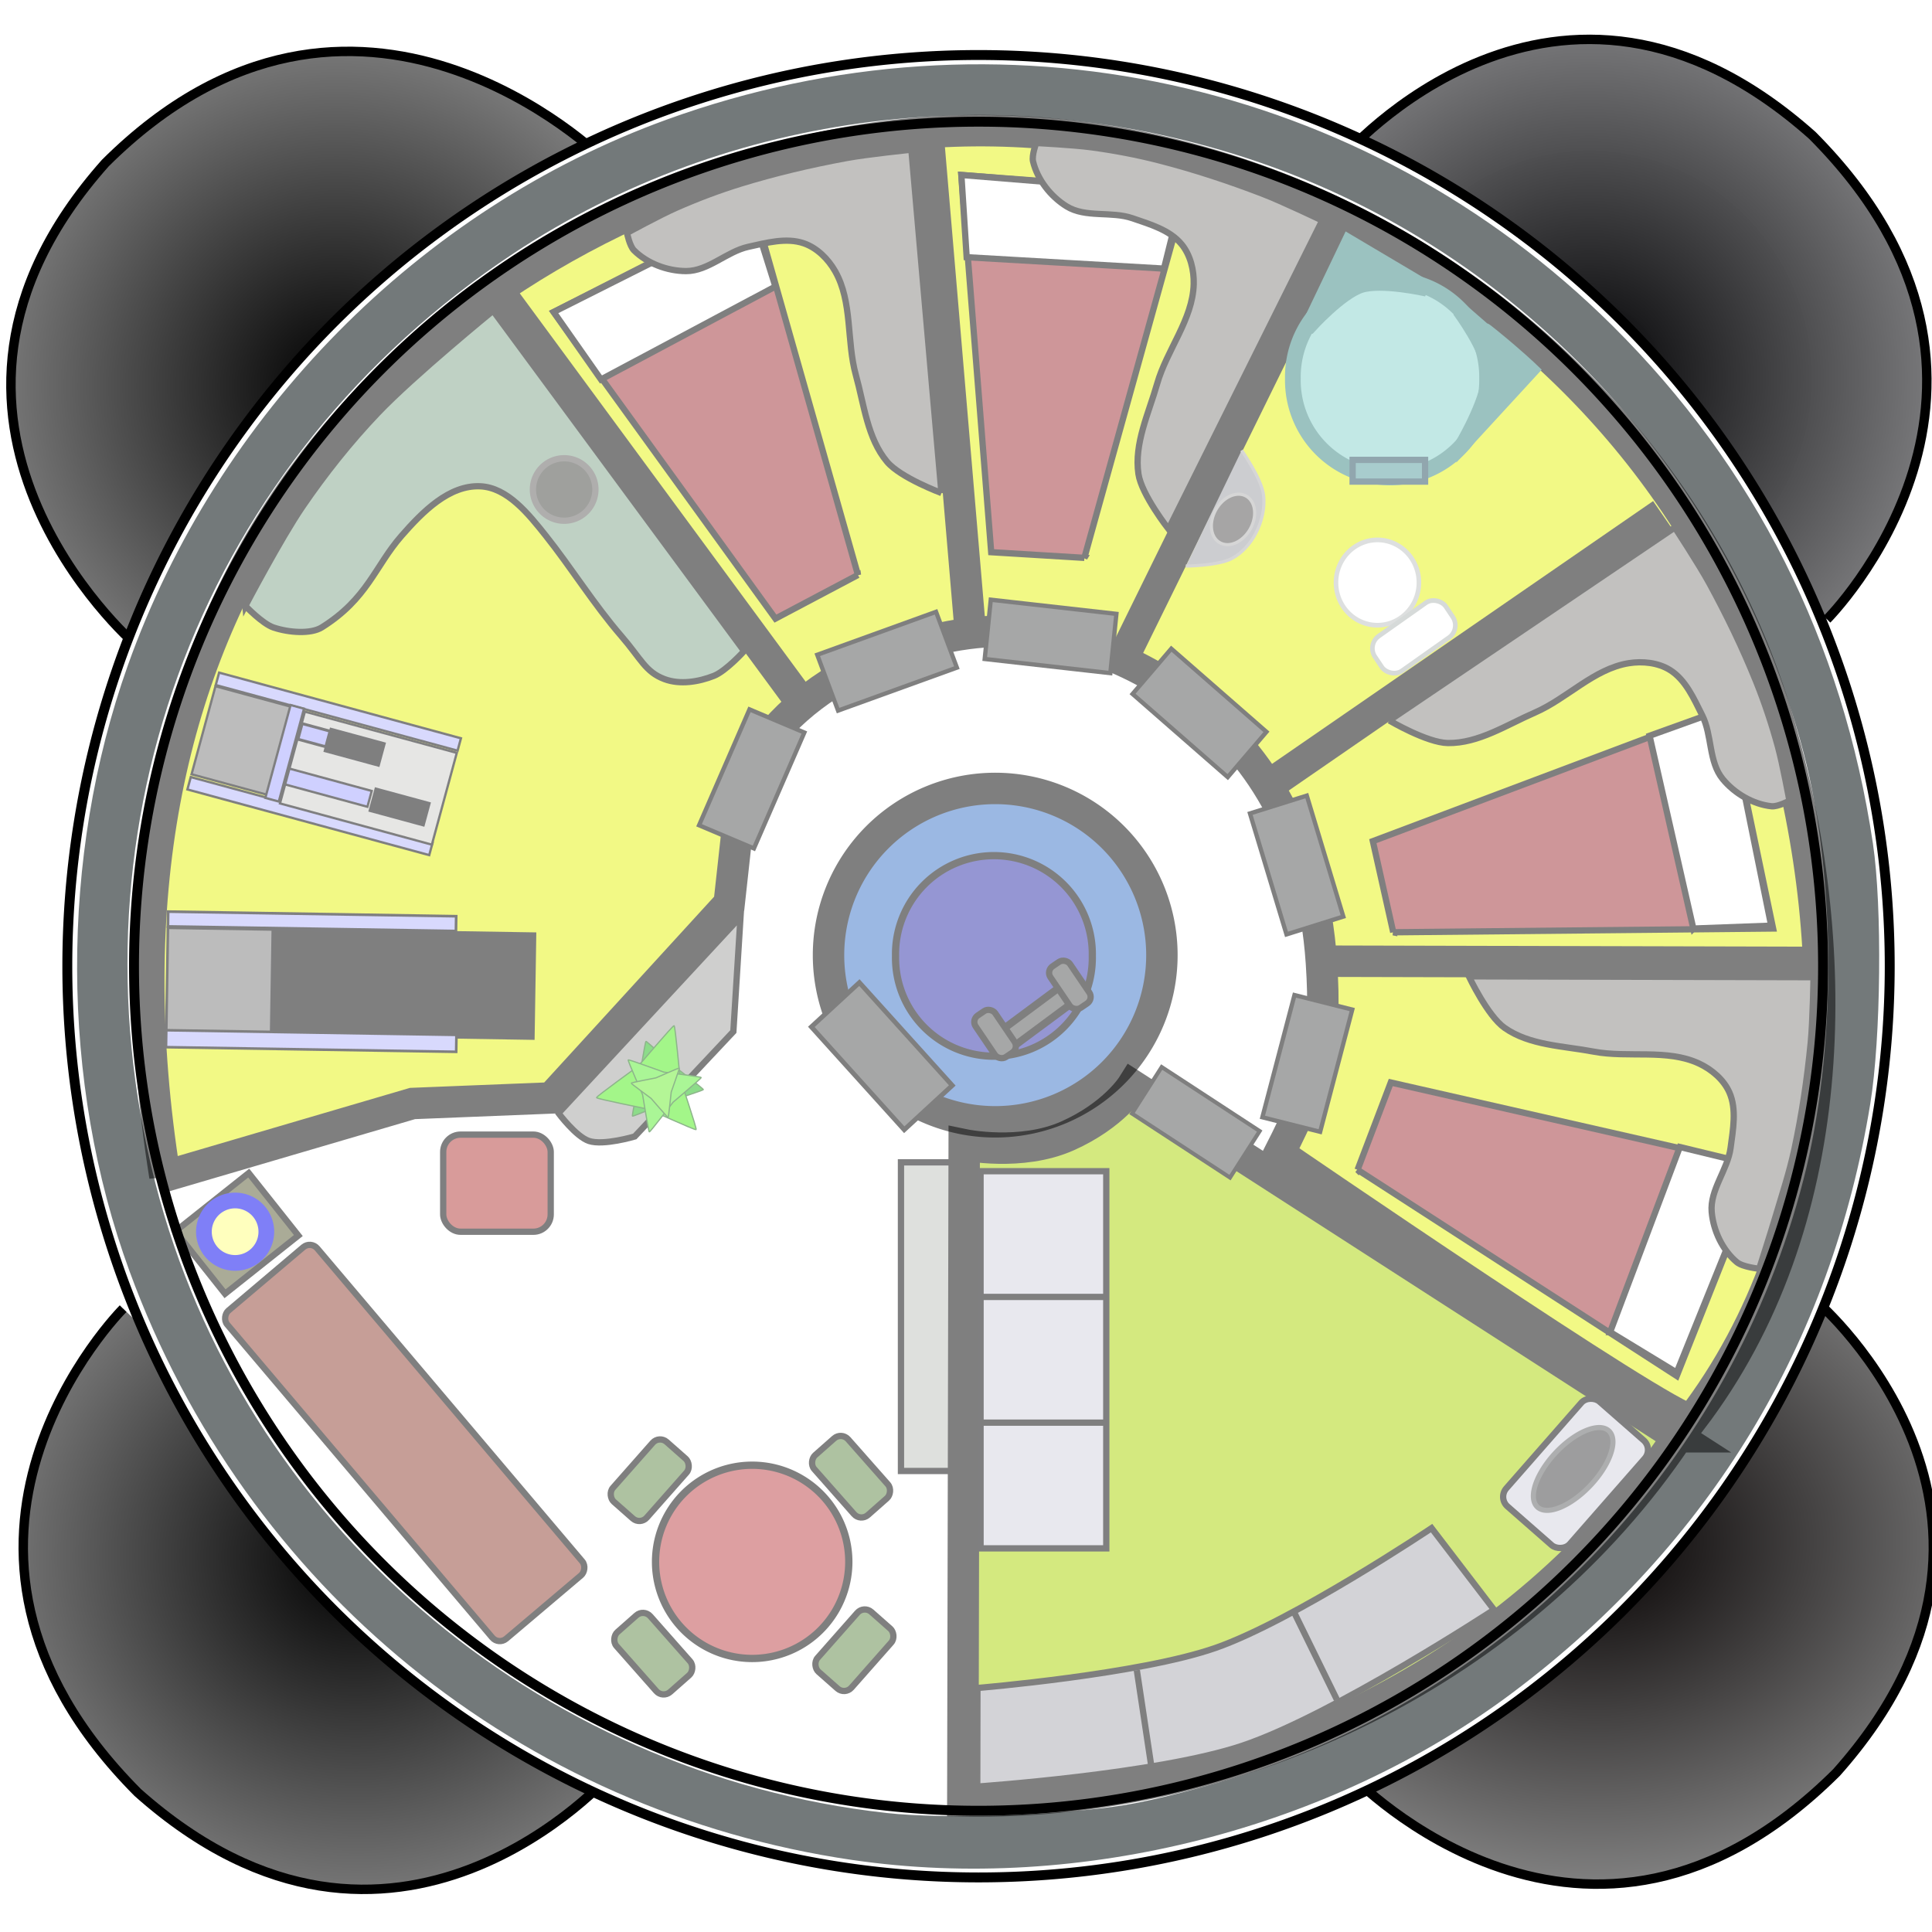 <?xml version="1.0" encoding="UTF-8" standalone="no"?>
<svg
   xmlns:dc="http://purl.org/dc/elements/1.1/"
   xmlns:cc="http://creativecommons.org/ns#"
   xmlns:rdf="http://www.w3.org/1999/02/22-rdf-syntax-ns#"
   xmlns:svg="http://www.w3.org/2000/svg"
   xmlns="http://www.w3.org/2000/svg"
   xmlns:xlink="http://www.w3.org/1999/xlink"
   xmlns:sodipodi="http://sodipodi.sourceforge.net/DTD/sodipodi-0.dtd"
   xmlns:inkscape="http://www.inkscape.org/namespaces/inkscape"
   style="enable-background:new"
   inkscape:export-ydpi="99.859245"
   inkscape:export-xdpi="99.859245"
   inkscape:export-filename="/home/scud/Documents/msp/concept_art/lander_hab_color.png"
   version="1.0"
   inkscape:output_extension="org.inkscape.output.svg.inkscape"
   sodipodi:docname="lander_hab.svg"
   inkscape:version="1.0beta1 (fe3e306, 2019-09-17)"
   sodipodi:version="0.32"
   id="svg2396"
   height="61.47"
   width="61.47">
  <defs
     id="defs2398">
    <linearGradient
       id="linearGradient3282">
      <stop
         id="stop3284"
         offset="0"
         style="stop-color:#000000;stop-opacity:1;" />
      <stop
         id="stop3286"
         offset="1"
         style="stop-color:#7b7b7b;stop-opacity:1;" />
    </linearGradient>
    <linearGradient
       id="linearGradient3273">
      <stop
         id="stop3275"
         offset="0"
         style="stop-color:#000002;stop-opacity:1;" />
      <stop
         id="stop3277"
         offset="1"
         style="stop-color:#777779;stop-opacity:0.991;" />
    </linearGradient>
    <linearGradient
       id="linearGradient3264">
      <stop
         id="stop3266"
         offset="0"
         style="stop-color:#040000;stop-opacity:1;" />
      <stop
         id="stop3268"
         offset="1"
         style="stop-color:#848484;stop-opacity:1;" />
    </linearGradient>
    <linearGradient
       id="linearGradient3255">
      <stop
         id="stop3257"
         offset="0"
         style="stop-color:#000000;stop-opacity:1;" />
      <stop
         id="stop3259"
         offset="1"
         style="stop-color:#828282;stop-opacity:1;" />
    </linearGradient>
    <radialGradient
       gradientUnits="userSpaceOnUse"
       gradientTransform="matrix(-0.109,1.226,1.294,0.115,209.637,-242.297)"
       r="9.497"
       fy="93.108"
       fx="295.46"
       cy="93.108"
       cx="295.46"
       id="radialGradient3261"
       xlink:href="#linearGradient3255"
       inkscape:collect="always" />
    <radialGradient
       gradientUnits="userSpaceOnUse"
       gradientTransform="matrix(1.488,0.027,0.021,-1.199,-167.118,233.047)"
       r="9.388"
       fy="93.486"
       fx="337.688"
       cy="93.486"
       cx="337.688"
       id="radialGradient3270"
       xlink:href="#linearGradient3264"
       inkscape:collect="always" />
    <radialGradient
       gradientUnits="userSpaceOnUse"
       gradientTransform="matrix(0.016,-1.172,-1.146,-0.016,485.43,489.946)"
       r="9.442"
       fy="134.029"
       fx="336.775"
       cy="134.029"
       cx="336.775"
       id="radialGradient3279"
       xlink:href="#linearGradient3273"
       inkscape:collect="always" />
    <radialGradient
       r="9.572"
       fy="134.234"
       fx="293.591"
       cy="134.234"
       cx="293.591"
       gradientTransform="matrix(-1.143,0.017,0.017,1.153,630.652,-66.403)"
       gradientUnits="userSpaceOnUse"
       id="radialGradient3319"
       xlink:href="#linearGradient3282"
       inkscape:collect="always" />
    <filter
       color-interpolation-filters="sRGB"
       id="filter3702"
       inkscape:collect="always">
      <feBlend
         id="feBlend3704"
         in2="BackgroundImage"
         mode="multiply"
         inkscape:collect="always" />
    </filter>
  </defs>
  <sodipodi:namedview
     inkscape:document-rotation="0"
     fit-margin-bottom="0"
     fit-margin-right="0"
     fit-margin-left="0"
     fit-margin-top="0"
     inkscape:window-maximized="1"
     inkscape:snap-object-midpoints="true"
     inkscape:snap-grids="true"
     inkscape:guide-bbox="true"
     showguides="true"
     inkscape:snap-to-guides="false"
     inkscape:window-y="-8"
     inkscape:window-x="-8"
     inkscape:window-height="1057"
     inkscape:window-width="1920"
     inkscape:snap-global="false"
     showgrid="true"
     inkscape:current-layer="layer1"
     inkscape:document-units="px"
     inkscape:cy="40.379059"
     inkscape:cx="30.727527"
     inkscape:zoom="14.790108"
     inkscape:pageshadow="2"
     inkscape:pageopacity="0.0"
     objecttolerance="10"
     guidetolerance="10"
     gridtolerance="10000"
     borderopacity="1.0"
     bordercolor="#666666"
     pagecolor="#ffffff"
     id="base">
    <inkscape:grid
       spacingy="1"
       spacingx="1"
       originy="-0.011"
       originx="-0.005"
       snapvisiblegridlinesonly="true"
       empspacing="5"
       enabled="true"
       visible="true"
       id="grid2427"
       type="xygrid" />
    <sodipodi:guide
       id="guide2842"
       position="31.553,37.726"
       orientation="1,0" />
    <sodipodi:guide
       id="guide2844"
       position="-8.06,30.002"
       orientation="0,1" />
  </sodipodi:namedview>
  <g
     transform="translate(-286.656,-81.068)"
     style="display:inline"
     id="layer1"
     inkscape:groupmode="layer"
     inkscape:label="foot pads">
    <path
       inkscape:connector-curvature="0"
       sodipodi:nodetypes="ccc"
       id="path2415"
       d="m 290.573,122.705 c 0,0 -7.45,7.44 0.466,15.395 8.152,7.257 15.052,-0.579 15.052,-0.579"
       style="display:inline;fill:url(#radialGradient3261);fill-opacity:1;fill-rule:evenodd;stroke:#000000;stroke-width:0.3px;stroke-linecap:butt;stroke-linejoin:miter;stroke-opacity:1" />
    <path
       inkscape:connector-curvature="0"
       sodipodi:nodetypes="ccc"
       id="path2417"
       d="m 329.693,137.595 c 0,0 7.44,7.783 15.395,-0.132 7.257,-8.152 -0.579,-14.941 -0.579,-14.941"
       style="display:inline;fill:url(#radialGradient3270);fill-opacity:1;fill-rule:evenodd;stroke:#000000;stroke-width:0.3px;stroke-linecap:butt;stroke-linejoin:miter;stroke-opacity:1" />
    <path
       inkscape:connector-curvature="0"
       sodipodi:nodetypes="ccc"
       id="path2419"
       d="m 344.785,100.771 c 0,0 7.45,-7.44 -0.466,-15.395 -8.152,-7.257 -14.941,0.69 -14.941,0.69"
       style="display:inline;fill:url(#radialGradient3279);fill-opacity:1;fill-rule:evenodd;stroke:#000000;stroke-width:0.3px;stroke-linecap:butt;stroke-linejoin:miter;stroke-opacity:1" />
    <path
       inkscape:connector-curvature="0"
       sodipodi:nodetypes="ccc"
       id="path2421"
       d="m 305.848,86.123 c 0,0 -7.885,-7.783 -15.84,0.132 -7.257,8.152 0.913,15.275 0.913,15.275"
       style="display:inline;fill:url(#radialGradient3319);fill-opacity:1;fill-rule:evenodd;stroke:#000000;stroke-width:0.3px;stroke-linecap:butt;stroke-linejoin:miter;stroke-opacity:1" />
  </g>
  <g
     inkscape:label="frame"
     transform="translate(-286.656,-81.068)"
     style="display:inline"
     id="layer2"
     inkscape:groupmode="layer">
    <path
       transform="translate(286.854,79.872)"
       d="m 59.927,31.938 a 28.991,28.991 0 1 1 -57.983,0 28.991,28.991 0 1 1 57.983,0 z"
       sodipodi:ry="28.991379"
       sodipodi:rx="28.991379"
       sodipodi:cy="31.938292"
       sodipodi:cx="30.935921"
       id="path3634"
       style="fill:#ffffff;fill-opacity:1;fill-rule:evenodd;stroke:#000000;stroke-width:0.315;stroke-linecap:round;stroke-linejoin:miter;stroke-miterlimit:4;stroke-opacity:1;stroke-dasharray:none;stroke-dashoffset:0"
       sodipodi:type="arc" />
    <path
       transform="translate(286.854,79.872)"
       d="m 57.806,31.938 a 26.87,26.87 0 1 1 -53.74,0 26.87,26.87 0 1 1 53.74,0 z"
       sodipodi:ry="26.870056"
       sodipodi:rx="26.870056"
       sodipodi:cy="31.938292"
       sodipodi:cx="30.935921"
       id="path3632"
       style="fill:#ffffff;fill-opacity:1;fill-rule:evenodd;stroke:#000000;stroke-width:0.315;stroke-linecap:round;stroke-linejoin:miter;stroke-miterlimit:4;stroke-opacity:1;stroke-dasharray:none;stroke-dashoffset:0"
       sodipodi:type="arc" />
    <path
       inkscape:connector-curvature="0"
       id="path3637"
       d="m 313.79,140.249 c -10.579,-1.545 -19.321,-8.661 -23.012,-18.732 -2.205,-6.016 -2.226,-13.174 -0.058,-19.269 2.848,-8.003 9.294,-14.532 17.158,-17.378 10.574,-3.827 22.173,-1.294 30.089,6.569 4.534,4.503 7.318,10.042 8.279,16.466 0.299,2.002 0.257,6.199 -0.085,8.289 -1.244,7.626 -5.107,14.001 -11.325,18.689 -5.812,4.382 -13.813,6.422 -21.047,5.365 l 0,0 z m 8.711,-1.76 c 0.896,-0.146 2.592,-0.582 3.769,-0.968 8.749,-2.873 15.485,-10.046 17.766,-18.92 1.051,-4.088 1.053,-9.558 0.005,-13.578 -2.284,-8.763 -8.935,-15.95 -17.423,-18.827 -7.983,-2.706 -16.751,-1.616 -23.628,2.937 -9.851,6.522 -14.32,18.118 -11.394,29.567 2.747,10.749 12.093,18.803 23.267,20.051 1.832,0.205 5.57,0.077 7.64,-0.261 z"
       style="color:#000000;fill:#73797a;fill-opacity:1;fill-rule:nonzero;stroke:none;stroke-width:1;marker:none;visibility:visible;display:inline;overflow:visible;enable-background:accumulate" />
  </g>
  <g
     transform="translate(-0.005,1.795)"
     style="opacity:0.5;display:inline"
     inkscape:label="central ladder"
     id="layer4"
     inkscape:groupmode="layer">
    <path
       transform="translate(0.203,-1.217)"
       d="m 36.77,29.811 a 5.303,5.303 0 1 1 -10.607,0 5.303,5.303 0 1 1 10.607,0 z"
       sodipodi:ry="5.3033009"
       sodipodi:rx="5.3033009"
       sodipodi:cy="29.810972"
       sodipodi:cx="31.466251"
       id="path2850"
       style="fill:#3771c8;fill-opacity:1;stroke:#000000;stroke-opacity:1;display:inline"
       sodipodi:type="arc" />
    <rect
       transform="matrix(0.67,0.742,-0.735,0.678,0,0)"
       y="-0.549"
       x="40.215"
       height="2.079"
       width="4.411"
       id="rect3627"
       style="fill:#4e4f4f;fill-opacity:1;fill-rule:nonzero;stroke:#000000;stroke-width:0.151;stroke-linecap:round;stroke-linejoin:miter;stroke-miterlimit:4;stroke-opacity:1;stroke-dasharray:none;stroke-dashoffset:0;display:inline" />
    <path
       transform="matrix(1.151,0,0,1.151,-4.662,-7.591)"
       d="m 34.249,31.46 a 2.72,2.72 0 1 1 -5.439,0 2.72,2.72 0 1 1 5.439,0 z"
       sodipodi:ry="2.7195022"
       sodipodi:rx="2.7195022"
       sodipodi:cy="31.460489"
       sodipodi:cx="31.52923"
       id="path3640"
       style="fill:#2c2ea8;fill-opacity:1;fill-rule:nonzero;stroke:#000000;stroke-width:0.2;stroke-linecap:round;stroke-linejoin:miter;stroke-miterlimit:4;stroke-opacity:1;stroke-dasharray:none;stroke-dashoffset:0;display:inline"
       sodipodi:type="arc" />
    <rect
       ry="0.303"
       transform="matrix(0.803,-0.596,0.522,0.853,0,0)"
       y="44.049"
       x="10.722"
       height="0.644"
       width="3.178"
       id="rect3633"
       style="fill:#4e4f4f;fill-opacity:1;fill-rule:nonzero;stroke:#000000;stroke-width:0.238;stroke-linecap:round;stroke-linejoin:miter;stroke-miterlimit:4;stroke-opacity:1;stroke-dasharray:none;stroke-dashoffset:0;display:inline" />
    <rect
       style="fill:#4e4f4f;fill-opacity:1;fill-rule:nonzero;stroke:#000000;stroke-width:0.2;stroke-linecap:round;stroke-linejoin:miter;stroke-miterlimit:4;stroke-opacity:1;stroke-dasharray:none;stroke-dashoffset:0;display:inline"
       id="rect3631"
       width="0.751"
       height="1.596"
       x="11.238"
       y="42.747"
       transform="matrix(0.828,-0.561,0.561,0.828,0,0)"
       ry="0.25" />
    <rect
       ry="0.25"
       transform="matrix(0.828,-0.561,0.561,0.828,0,0)"
       y="42.707"
       x="8.391"
       height="1.596"
       width="0.751"
       id="rect3629"
       style="fill:#4e4f4f;fill-opacity:1;fill-rule:nonzero;stroke:#000000;stroke-width:0.2;stroke-linecap:round;stroke-linejoin:miter;stroke-miterlimit:4;stroke-opacity:1;stroke-dasharray:none;stroke-dashoffset:0;display:inline" />
  </g>
  <g
     transform="translate(-0.005,1.795)"
     style="opacity:0.5;display:inline;filter:url(#filter3702)"
     inkscape:label="interior"
     id="layer6"
     inkscape:groupmode="layer">
    <g
       transform="translate(0.578,-1.092)"
       id="g3633"
       style="fill:#e5f30c;fill-opacity:1;fill-rule:nonzero;stroke:#000000;stroke-opacity:1;display:inline">
      <path
         inkscape:connector-curvature="0"
         id="path3635"
         style="fill:#e5f30c;fill-opacity:1;fill-rule:nonzero;stroke:#000000;stroke-opacity:1"
         d="M 4.674,36.721 C 1.858,19.045 10.983,8.521 23.502,4.544 c 13.153,-4.179 28.637,4.056 32.576,17.958 2.016,7.116 1.926,15.752 -2.833,21.97 -0.833,-0.05 -13.117,-8.474 -13.117,-8.474 1.237,-2.429 1.512,-3.514 1.343,-6.064 -0.554,-8.364 -7.448,-10.553 -10.182,-10.553 -2.734,0 -6.874,1.606 -8.237,4.799 l -0.425,3.863 -5.657,6.187 -4.419,0.177 -7.877,2.313 z"
         sodipodi:nodetypes="cssccssccccc" />
    </g>
    <path
       inkscape:connector-curvature="0"
       sodipodi:nodetypes="cc"
       id="path3645"
       d="M 25.305,20.285 15.936,7.558"
       style="fill:none;stroke:#000000;stroke-width:1px;stroke-linecap:butt;stroke-linejoin:miter;stroke-opacity:1" />
    <path
       inkscape:connector-curvature="0"
       sodipodi:nodetypes="cc"
       id="path3647"
       d="M 30.858,18.063 29.518,2.299"
       style="fill:none;stroke:#000000;stroke-width:1px;stroke-linecap:butt;stroke-linejoin:miter;stroke-opacity:1" />
    <path
       inkscape:connector-curvature="0"
       sodipodi:nodetypes="cc"
       id="path3651"
       d="M 35.84,18.937 42.526,5.336"
       style="fill:none;stroke:#000000;stroke-width:1px;stroke-linecap:butt;stroke-linejoin:miter;stroke-opacity:1" />
    <path
       inkscape:connector-curvature="0"
       sodipodi:nodetypes="cc"
       id="path3653"
       d="M 40.098,23.378 52.885,14.56"
       style="fill:none;stroke:#000000;stroke-width:1px;stroke-linecap:butt;stroke-linejoin:miter;stroke-opacity:1" />
    <path
       inkscape:connector-curvature="0"
       sodipodi:nodetypes="cc"
       id="path3657"
       d="m 42.126,28.787 16.065,0.04"
       style="fill:none;stroke:#000000;stroke-width:1px;stroke-linecap:butt;stroke-linejoin:miter;stroke-opacity:1" />
    <rect
       transform="matrix(-0.254,0.967,-0.97,-0.244,0,0)"
       y="-49.314"
       x="18.919"
       height="1.895"
       width="4.021"
       id="rect3654"
       style="fill:#4e4f4f;fill-opacity:1;fill-rule:nonzero;stroke:#000000;stroke-width:0.137;stroke-linecap:round;stroke-linejoin:miter;stroke-miterlimit:4;stroke-opacity:1;stroke-dasharray:none;stroke-dashoffset:0;display:inline" />
    <rect
       style="fill:#4e4f4f;fill-opacity:1;fill-rule:nonzero;stroke:#000000;stroke-width:0.137;stroke-linecap:round;stroke-linejoin:miter;stroke-miterlimit:4;stroke-opacity:1;stroke-dasharray:none;stroke-dashoffset:0;display:inline"
       id="rect3668"
       width="4.021"
       height="1.895"
       x="34.892"
       y="-33.018"
       transform="matrix(0.289,0.957,-0.954,0.299,0,0)" />
    <rect
       transform="matrix(0.753,0.658,-0.65,0.76,0,0)"
       y="-10.335"
       x="40.576"
       height="1.895"
       width="4.021"
       id="rect3670"
       style="fill:#4e4f4f;fill-opacity:1;fill-rule:nonzero;stroke:#000000;stroke-width:0.137;stroke-linecap:round;stroke-linejoin:miter;stroke-miterlimit:4;stroke-opacity:1;stroke-dasharray:none;stroke-dashoffset:0;display:inline" />
    <rect
       style="fill:#4e4f4f;fill-opacity:1;fill-rule:nonzero;stroke:#000000;stroke-width:0.137;stroke-linecap:round;stroke-linejoin:miter;stroke-miterlimit:4;stroke-opacity:1;stroke-dasharray:none;stroke-dashoffset:0;display:inline"
       id="rect3672"
       width="4.021"
       height="1.895"
       x="33.119"
       y="13.645"
       transform="matrix(0.994,0.112,-0.102,0.995,0,0)" />
    <rect
       transform="matrix(0.94,-0.34,0.35,0.937,0,0)"
       y="26.744"
       x="17.709"
       height="1.895"
       width="4.021"
       id="rect3674"
       style="fill:#4e4f4f;fill-opacity:1;fill-rule:nonzero;stroke:#000000;stroke-width:0.137;stroke-linecap:round;stroke-linejoin:miter;stroke-miterlimit:4;stroke-opacity:1;stroke-dasharray:none;stroke-dashoffset:0;display:inline" />
    <rect
       style="fill:#4e4f4f;fill-opacity:1;fill-rule:nonzero;stroke:#000000;stroke-width:0.137;stroke-linecap:round;stroke-linejoin:miter;stroke-miterlimit:4;stroke-opacity:1;stroke-dasharray:none;stroke-dashoffset:0;display:inline"
       id="rect3676"
       width="4.021"
       height="1.895"
       x="-13.879"
       y="30.168"
       transform="matrix(0.399,-0.917,0.921,0.389,0,0)" />
    <g
       transform="matrix(1,-0.017,0.017,1,-0.455,-0.358)"
       id="g3682">
      <path
         inkscape:connector-curvature="0"
         style="fill:#9d2e33;fill-opacity:1;stroke:#000000;stroke-width:0.2;stroke-linecap:butt;stroke-linejoin:miter;stroke-miterlimit:4;stroke-opacity:1;stroke-dasharray:none"
         d="m 43.033,38.288 1.103,-2.759 11.696,2.869 -2.759,6.62 -10.041,-6.731 z"
         id="path3678"
         transform="translate(0,-1.774)"
         sodipodi:nodetypes="ccccc" />
      <path
         inkscape:connector-curvature="0"
         style="fill:#ffffff;fill-opacity:1;stroke:#000000;stroke-width:0.2;stroke-linecap:butt;stroke-linejoin:miter;stroke-miterlimit:4;stroke-opacity:1;stroke-dasharray:none"
         d="m 50.978,43.585 2.317,-5.848 2.538,0.662 -2.759,6.51 -2.096,-1.324 z"
         id="path3680"
         transform="translate(0,-1.774)"
         sodipodi:nodetypes="ccccc" />
    </g>
    <g
       transform="matrix(0.825,-0.565,0.565,0.825,-11.799,22.057)"
       id="g3686">
      <path
         inkscape:connector-curvature="0"
         sodipodi:nodetypes="ccccc"
         transform="translate(0,-1.774)"
         id="path3688"
         d="m 43.033,38.288 1.103,-2.759 11.696,2.869 -2.759,6.62 -10.041,-6.731 z"
         style="fill:#9d2e33;fill-opacity:1;stroke:#000000;stroke-width:0.2;stroke-linecap:butt;stroke-linejoin:miter;stroke-miterlimit:4;stroke-opacity:1;stroke-dasharray:none" />
      <path
         inkscape:connector-curvature="0"
         sodipodi:nodetypes="ccccc"
         transform="translate(0,-1.774)"
         id="path3690"
         d="m 50.978,43.585 2.317,-5.848 2.538,0.662 -2.759,6.51 -2.096,-1.324 z"
         style="fill:#ffffff;fill-opacity:1;stroke:#000000;stroke-width:0.2;stroke-linecap:butt;stroke-linejoin:miter;stroke-miterlimit:4;stroke-opacity:1;stroke-dasharray:none" />
    </g>
    <g
       id="g3692"
       transform="matrix(-0.314,-0.949,0.949,-0.314,13.367,68.258)">
      <path
         inkscape:connector-curvature="0"
         style="fill:#9d2e33;fill-opacity:1;stroke:#000000;stroke-width:0.2;stroke-linecap:butt;stroke-linejoin:miter;stroke-miterlimit:4;stroke-opacity:1;stroke-dasharray:none"
         d="m 43.033,38.288 1.103,-2.759 11.696,2.869 -2.759,6.62 -10.041,-6.731 z"
         id="path3694"
         transform="translate(0,-1.774)"
         sodipodi:nodetypes="ccccc" />
      <path
         inkscape:connector-curvature="0"
         style="fill:#ffffff;fill-opacity:1;stroke:#000000;stroke-width:0.2;stroke-linecap:butt;stroke-linejoin:miter;stroke-miterlimit:4;stroke-opacity:1;stroke-dasharray:none"
         d="m 50.978,43.585 2.317,-5.848 2.538,0.662 -2.759,6.51 -2.096,-1.324 z"
         id="path3696"
         transform="translate(0,-1.774)"
         sodipodi:nodetypes="ccccc" />
    </g>
    <g
       transform="matrix(-0.762,-0.647,0.647,-0.762,36.469,72.164)"
       id="g3698">
      <path
         inkscape:connector-curvature="0"
         sodipodi:nodetypes="ccccc"
         transform="translate(0,-1.774)"
         id="path3700"
         d="m 43.033,38.288 1.103,-2.759 11.696,2.869 -2.759,6.62 -10.041,-6.731 z"
         style="fill:#9d2e33;fill-opacity:1;stroke:#000000;stroke-width:0.2;stroke-linecap:butt;stroke-linejoin:miter;stroke-miterlimit:4;stroke-opacity:1;stroke-dasharray:none" />
      <path
         inkscape:connector-curvature="0"
         sodipodi:nodetypes="ccccc"
         transform="translate(0,-1.774)"
         id="path3702"
         d="m 50.978,43.585 2.317,-5.848 2.538,0.662 -2.759,6.51 -2.096,-1.324 z"
         style="fill:#ffffff;fill-opacity:1;stroke:#000000;stroke-width:0.2;stroke-linecap:butt;stroke-linejoin:miter;stroke-miterlimit:4;stroke-opacity:1;stroke-dasharray:none" />
    </g>
    <path
       inkscape:connector-curvature="0"
       sodipodi:nodetypes="caaaaaaacaaacc"
       id="path3704"
       d="m 29.959,13.891 c 0,0 -1.303,-0.484 -1.73,-0.993 -0.628,-0.749 -0.731,-1.817 -0.993,-2.759 C 26.935,9.056 27.134,7.806 26.574,6.83 26.354,6.445 26,6.091 25.581,5.947 25.024,5.755 24.392,5.93 23.816,6.057 23.122,6.21 22.54,6.833 21.83,6.83 21.235,6.827 20.595,6.588 20.175,6.168 20.035,6.027 19.954,5.616 19.954,5.616 c 0,0 1.031,-0.564 1.569,-0.801 0.672,-0.296 1.36,-0.557 2.062,-0.772 1.096,-0.336 2.216,-0.6 3.344,-0.808 0.685,-0.127 2.073,-0.267 2.073,-0.267 l 0.957,10.924 z"
       style="fill:#858480;fill-opacity:1;stroke:#000000;stroke-width:0.2;stroke-linecap:butt;stroke-linejoin:miter;stroke-miterlimit:4;stroke-opacity:1;stroke-dasharray:none" />
    <path
       inkscape:connector-curvature="0"
       style="fill:#858480;fill-opacity:1;stroke:#000000;stroke-width:0.2;stroke-linecap:butt;stroke-linejoin:miter;stroke-miterlimit:4;stroke-opacity:1;stroke-dasharray:none"
       d="m 37.184,15.038 c 0,0 -0.858,-1.093 -0.957,-1.75 -0.144,-0.967 0.325,-1.931 0.594,-2.871 0.309,-1.082 1.132,-2.044 1.164,-3.169 0.013,-0.443 -0.104,-0.93 -0.386,-1.271 C 37.224,5.521 36.593,5.341 36.036,5.149 35.365,4.917 34.543,5.144 33.939,4.77 33.433,4.457 33.012,3.919 32.873,3.341 c -0.046,-0.193 0.1,-0.586 0.1,-0.586 0,0 1.174,0.058 1.756,0.136 0.727,0.098 1.451,0.235 2.162,0.418 1.111,0.286 2.203,0.646 3.274,1.057 0.65,0.25 1.908,0.855 1.908,0.855 l -4.888,9.816 z"
       id="path3706"
       sodipodi:nodetypes="caaaaaaacaaacc" />
    <path
       inkscape:connector-curvature="0"
       sodipodi:nodetypes="caaaaaaacaaacc"
       id="path3708"
       d="m 44.209,21.129 c 0,0 1.196,0.707 1.861,0.717 0.977,0.015 1.871,-0.578 2.768,-0.968 1.032,-0.449 1.877,-1.392 2.987,-1.572 0.437,-0.071 0.935,-0.019 1.311,0.215 0.501,0.312 0.762,0.913 1.027,1.44 0.319,0.635 0.202,1.479 0.652,2.029 0.377,0.46 0.966,0.806 1.557,0.868 0.197,0.02 0.567,-0.176 0.567,-0.176 0,0 -0.212,-1.156 -0.367,-1.723 -0.193,-0.708 -0.425,-1.407 -0.7,-2.088 -0.43,-1.063 -0.931,-2.099 -1.48,-3.105 -0.334,-0.612 -1.1,-1.778 -1.1,-1.778 l -9.084,6.142 z"
       style="fill:#858480;fill-opacity:1;stroke:#000000;stroke-width:0.2;stroke-linecap:butt;stroke-linejoin:miter;stroke-miterlimit:4;stroke-opacity:1;stroke-dasharray:none" />
    <path
       inkscape:connector-curvature="0"
       style="fill:#858480;fill-opacity:1;stroke:#000000;stroke-width:0.2;stroke-linecap:butt;stroke-linejoin:miter;stroke-miterlimit:4;stroke-opacity:1;stroke-dasharray:none"
       d="m 46.74,29.269 c 0,0 0.592,1.257 1.136,1.639 0.8,0.562 1.872,0.574 2.833,0.756 1.106,0.209 2.334,-0.096 3.354,0.379 0.401,0.187 0.784,0.51 0.964,0.915 0.239,0.539 0.117,1.184 0.04,1.768 -0.093,0.704 -0.665,1.337 -0.601,2.044 0.053,0.592 0.344,1.212 0.8,1.593 0.19,0.158 0.711,0.209 0.711,0.209 0,0 0.356,-1.108 0.522,-1.667 0.209,-0.704 0.44,-1.403 0.595,-2.12 0.242,-1.121 0.41,-2.259 0.522,-3.4 0.068,-0.694 0.09,-2.089 0.09,-2.089 L 46.74,29.269 z"
       id="path3710"
       sodipodi:nodetypes="caaaaaaacaaacc" />
    <path
       transform="translate(0.755,-3.763)"
       d="m 46.564,14.013 a 3.09,3.09 0 1 1 -6.179,0 3.09,3.09 0 1 1 6.179,0 z"
       sodipodi:ry="3.0895512"
       sodipodi:rx="3.0895512"
       sodipodi:cy="14.013321"
       sodipodi:cx="43.4744"
       id="path3712"
       style="fill:#85d1cc;fill-opacity:1;fill-rule:nonzero;stroke:#378581;stroke-width:0.5;stroke-linecap:round;stroke-linejoin:miter;stroke-miterlimit:4;stroke-opacity:1;stroke-dasharray:none;stroke-dashoffset:0"
       sodipodi:type="arc" />
    <path
       inkscape:connector-curvature="0"
       sodipodi:nodetypes="ccscac"
       id="path3716"
       d="m 46.591,12.28 2.117,-2.302 c 0,0 -0.449,-0.431 -1.203,-1.045 -0.802,-0.653 0.592,0.571 -1.057,-0.868 0,0 0.915,1.228 0.955,1.95 0.045,0.801 -0.812,2.264 -0.812,2.264 z"
       style="fill:#378581;fill-opacity:1;stroke:#378581;stroke-width:0.5;stroke-linecap:butt;stroke-linejoin:miter;stroke-miterlimit:4;stroke-opacity:1;stroke-dasharray:none" />
    <path
       inkscape:connector-curvature="0"
       sodipodi:nodetypes="cccac"
       id="path3720"
       d="m 41.658,8.573 1.268,-2.65 2.478,1.469 c 0,0 -1.434,-0.327 -2.103,-0.115 -0.665,0.211 -1.642,1.296 -1.642,1.296 z"
       style="fill:#378581;fill-opacity:1;stroke:#378581;stroke-width:0.5;stroke-linecap:butt;stroke-linejoin:miter;stroke-miterlimit:4;stroke-opacity:1;stroke-dasharray:none" />
    <rect
       y="12.837"
       x="43.041"
       height="0.691"
       width="2.305"
       id="rect3722"
       style="fill:#51999b;fill-opacity:1;fill-rule:nonzero;stroke:#234d5e;stroke-width:0.2;stroke-linecap:butt;stroke-linejoin:miter;stroke-miterlimit:4;stroke-opacity:1;stroke-dasharray:none;stroke-dashoffset:0" />
    <path
       transform="matrix(1.133,0,0,1.166,-6.387,-7.418)"
       d="m 45.487,20.719 a 1.164,1.164 0 1 1 -2.328,0 1.164,1.164 0 1 1 2.328,0 z"
       sodipodi:ry="1.1640294"
       sodipodi:rx="1.1640294"
       sodipodi:cy="20.718971"
       sodipodi:cx="44.322659"
       id="path3724"
       style="fill:#ffffff;fill-opacity:1;fill-rule:nonzero;stroke:#bcc0c0;stroke-width:0.128;stroke-linecap:butt;stroke-linejoin:miter;stroke-miterlimit:4;stroke-opacity:1;stroke-dasharray:none;stroke-dashoffset:0"
       sodipodi:type="arc" />
    <rect
       ry="0.465"
       transform="matrix(0.817,-0.577,0.555,0.832,0,0)"
       y="40.383"
       x="25.801"
       height="1.329"
       width="2.763"
       id="rect3730"
       style="fill:#ffffff;fill-opacity:1;fill-rule:nonzero;stroke:#aeb5b3;stroke-width:0.148;stroke-linecap:butt;stroke-linejoin:miter;stroke-miterlimit:4;stroke-opacity:1;stroke-dasharray:none;stroke-dashoffset:0" />
    <path
       inkscape:connector-curvature="0"
       sodipodi:nodetypes="caaac"
       id="path3732"
       d="m 37.734,16.216 c 0,0 1.026,-0.009 1.463,-0.24 0.325,-0.172 0.591,-0.473 0.761,-0.8 0.193,-0.37 0.302,-0.813 0.248,-1.227 -0.067,-0.521 -0.696,-1.415 -0.696,-1.415"
       style="fill:#9a9ba1;fill-opacity:1;stroke:#aeaeae;stroke-width:0.1;stroke-linecap:butt;stroke-linejoin:miter;stroke-miterlimit:4;stroke-opacity:1;stroke-dasharray:none" />
    <path
       transform="matrix(0.87,0.493,-0.493,0.87,14.08,-19.787)"
       d="m 39.532,17.63 a 0.627,0.851 0 1 1 -1.254,0 0.627,0.851 0 1 1 1.254,0 z"
       sodipodi:ry="0.85063684"
       sodipodi:rx="0.62678504"
       sodipodi:cy="17.629816"
       sodipodi:cx="38.905445"
       id="path3734"
       style="fill:#4d4c4c;fill-opacity:1;fill-rule:nonzero;stroke:#aeaeae;stroke-width:0.1;stroke-linecap:butt;stroke-linejoin:miter;stroke-miterlimit:4;stroke-opacity:1;stroke-dasharray:none;stroke-dashoffset:0"
       sodipodi:type="arc" />
    <path
       inkscape:connector-curvature="0"
       sodipodi:nodetypes="cassassaaccaac"
       id="path3736"
       d="m 7.811,17.481 c 0,0 0.539,0.568 0.896,0.689 0.485,0.164 1.187,0.215 1.537,-0.004 1.456,-0.911 1.691,-1.946 2.536,-2.913 0.679,-0.777 1.517,-1.618 2.502,-1.576 0.872,0.037 1.547,0.893 2.091,1.576 0.803,1.009 1.529,2.182 2.399,3.187 0.629,0.728 0.766,1.143 1.371,1.371 0.493,0.186 1.087,0.091 1.576,-0.103 0.385,-0.152 0.96,-0.788 0.96,-0.788 L 15.693,8.091 c 0,0 -2.54,2.072 -3.667,3.256 -0.88,0.924 -1.679,1.929 -2.399,2.982 -0.685,1.001 -1.816,3.153 -1.816,3.153 z"
       style="fill:#80a38a;fill-opacity:1;stroke:#000000;stroke-width:0.2;stroke-linecap:butt;stroke-linejoin:miter;stroke-miterlimit:4;stroke-opacity:1;stroke-dasharray:none" />
    <path
       transform="translate(0.203,-2.991)"
       d="m 18.746,16.77 a 0.994,0.994 0 1 1 -1.988,0 0.994,0.994 0 1 1 1.988,0 z"
       sodipodi:ry="0.99386239"
       sodipodi:rx="0.99386239"
       sodipodi:cy="16.770462"
       sodipodi:cx="17.752439"
       id="path3738"
       style="fill:#3f413b;fill-opacity:1;fill-rule:nonzero;stroke:#5f5d5c;stroke-width:0.2;stroke-linecap:butt;stroke-linejoin:miter;stroke-miterlimit:4;stroke-opacity:1;stroke-dasharray:none;stroke-dashoffset:0"
       sodipodi:type="arc" />
    <rect
       transform="matrix(0.965,0.262,-0.262,0.965,0,0)"
       style="fill:#b1b3fb;fill-opacity:1;fill-rule:nonzero;stroke:#000002;stroke-width:0.074;stroke-linecap:round;stroke-linejoin:miter;stroke-miterlimit:4;stroke-opacity:1;stroke-dasharray:none;display:inline;enable-background:new"
       id="rect3706"
       width="7.973"
       height="0.409"
       x="11.871"
       y="17.094" />
    <rect
       transform="matrix(0.965,0.262,-0.262,0.965,0,0)"
       y="20.537"
       x="11.871"
       height="0.409"
       width="7.973"
       id="rect3708"
       style="fill:#b1b3fb;fill-opacity:1;fill-rule:nonzero;stroke:#000002;stroke-width:0.074;stroke-linecap:round;stroke-linejoin:miter;stroke-miterlimit:4;stroke-opacity:1;stroke-dasharray:none;display:inline;enable-background:new" />
    <rect
       transform="matrix(0.965,0.262,-0.262,0.965,0,0)"
       style="fill:#797a7a;fill-opacity:1;fill-rule:nonzero;stroke:#000002;stroke-width:0.073;stroke-linecap:round;stroke-linejoin:miter;stroke-miterlimit:4;stroke-opacity:1;stroke-dasharray:none;display:inline;enable-background:new"
       id="rect3710"
       width="2.903"
       height="2.903"
       x="11.872"
       y="17.542" />
    <rect
       transform="matrix(0.965,0.262,-0.262,0.965,0,0)"
       y="17.577"
       x="14.83"
       height="3.026"
       width="5.008"
       id="rect3712"
       style="fill:#cdcdc9;fill-opacity:1;fill-rule:nonzero;stroke:#000002;stroke-width:0.073;stroke-linecap:round;stroke-linejoin:miter;stroke-miterlimit:4;stroke-opacity:1;stroke-dasharray:none;display:inline;enable-background:new" />
    <rect
       transform="matrix(0.965,0.262,-0.262,0.965,0,0)"
       y="17.89"
       x="15.769"
       height="0.73"
       width="1.774"
       id="rect3714"
       style="fill:#000000;fill-opacity:1;fill-rule:nonzero;stroke:#000002;stroke-width:0.073;stroke-linecap:round;stroke-linejoin:miter;stroke-miterlimit:4;stroke-opacity:1;stroke-dasharray:none;display:inline;enable-background:new" />
    <rect
       transform="matrix(0.965,0.262,-0.262,0.965,0,0)"
       style="fill:#000000;fill-opacity:1;fill-rule:nonzero;stroke:#000002;stroke-width:0.073;stroke-linecap:round;stroke-linejoin:miter;stroke-miterlimit:4;stroke-opacity:1;stroke-dasharray:none;display:inline;enable-background:new"
       id="rect3716"
       width="1.774"
       height="0.73"
       x="17.647"
       y="19.35" />
    <rect
       transform="matrix(0.965,0.262,-0.262,0.965,0,0)"
       y="19.455"
       x="14.83"
       height="0.522"
       width="2.713"
       id="rect3718"
       style="fill:#a0a2ff;fill-opacity:1;fill-rule:nonzero;stroke:#000002;stroke-width:0.073;stroke-linecap:round;stroke-linejoin:miter;stroke-miterlimit:4;stroke-opacity:1;stroke-dasharray:none;display:inline;enable-background:new" />
    <rect
       transform="matrix(0.965,0.262,-0.262,0.965,0,0)"
       y="17.967"
       x="14.846"
       height="0.515"
       width="0.919"
       id="rect3720"
       style="fill:#a0a2ff;fill-opacity:1;fill-rule:nonzero;stroke:#000002;stroke-width:0.092;stroke-linecap:round;stroke-linejoin:miter;stroke-miterlimit:4;stroke-opacity:1;stroke-dasharray:none;display:inline;enable-background:new" />
    <rect
       transform="matrix(0.965,0.262,-0.262,0.965,0,0)"
       y="17.493"
       x="14.335"
       height="3.062"
       width="0.443"
       id="rect3722-3"
       style="fill:#a0a2ff;fill-opacity:1;fill-rule:nonzero;stroke:#000002;stroke-width:0.073;stroke-linecap:round;stroke-linejoin:miter;stroke-miterlimit:4;stroke-opacity:1;stroke-dasharray:none;display:inline;enable-background:new" />
    <rect
       transform="matrix(1,0.016,-0.016,1,0,0)"
       y="27.632"
       x="9.127"
       height="3.337"
       width="8.342"
       id="rect3682"
       style="fill:#000000;fill-opacity:1;stroke:#000002;stroke-width:0.083;stroke-linecap:round;stroke-linejoin:miter;stroke-miterlimit:4;stroke-opacity:1;stroke-dasharray:none;display:inline;enable-background:new" />
    <rect
       transform="matrix(1,0.016,-0.016,1,0,0)"
       y="27.632"
       x="5.79"
       height="3.337"
       width="3.337"
       id="rect3684"
       style="fill:#797a7a;fill-opacity:1;fill-rule:nonzero;stroke:#000002;stroke-width:0.083;stroke-linecap:round;stroke-linejoin:miter;stroke-miterlimit:4;stroke-opacity:1;stroke-dasharray:none;display:inline;enable-background:new" />
    <rect
       transform="matrix(1,0.016,-0.016,1,0,0)"
       y="27.117"
       x="5.789"
       height="0.471"
       width="9.164"
       id="rect3686"
       style="fill:#b1b3fb;fill-opacity:1;fill-rule:nonzero;stroke:#000002;stroke-width:0.085;stroke-linecap:round;stroke-linejoin:miter;stroke-miterlimit:4;stroke-opacity:1;stroke-dasharray:none;display:inline;enable-background:new" />
    <rect
       transform="matrix(1,0.016,-0.016,1,0,0)"
       y="30.891"
       x="5.789"
       height="0.539"
       width="9.233"
       id="rect3688"
       style="fill:#b1b3fb;fill-opacity:1;fill-rule:nonzero;stroke:#000002;stroke-width:0.083;stroke-linecap:round;stroke-linejoin:miter;stroke-miterlimit:4;stroke-opacity:1;stroke-dasharray:none;display:inline;enable-background:new" />
    <path
       inkscape:connector-curvature="0"
       sodipodi:nodetypes="cacccc"
       id="path3780"
       d="m 17.775,33.623 c 0,0 0.555,0.746 0.97,0.884 0.462,0.154 1.455,-0.143 1.455,-0.143 l 3.138,-3.338 0.228,-3.651 -5.791,6.247 z"
       style="fill:#a0a09d;fill-opacity:1;stroke:#000000;stroke-width:0.2;stroke-linecap:butt;stroke-linejoin:miter;stroke-miterlimit:4;stroke-opacity:1;stroke-dasharray:none" />
    <path
       d="m 679.564,960.298 c -0.432,0.501 -25.171,-10.319 -25.783,-10.563 -0.739,-0.294 -30.845,-10.135 -31.094,-10.898 -0.207,-0.632 21.535,-17.036 22.038,-17.464 0.607,-0.517 24.283,-22.081 25.061,-21.918 0.645,0.135 4.362,27.466 4.457,28.122 0.114,0.792 5.842,32.116 5.321,32.721 z"
       inkscape:randomized="-0.013436212"
       inkscape:rounded="0.024"
       inkscape:flatsided="false"
       sodipodi:arg2="1.7694612"
       sodipodi:arg1="0.88381136"
       sodipodi:r2="17.742689"
       sodipodi:r1="35.191051"
       sodipodi:cy="932.79163"
       sodipodi:cx="657.68152"
       sodipodi:sides="3"
       id="path4448"
       style="fill:#1ab914;fill-opacity:1;fill-rule:evenodd;stroke:#1c6b17;stroke-width:1;stroke-linecap:round;stroke-linejoin:miter;stroke-miterlimit:4;stroke-opacity:1;stroke-dasharray:none;stroke-dashoffset:0;display:inline;enable-background:new"
       sodipodi:type="star"
       transform="matrix(-0.037,-0.013,0.013,-0.037,33.217,75.704)" />
    <path
       d="m 662.25,979.896 c -1.036,0.036 -18.248,-37.892 -18.793,-38.768 -0.545,-0.876 -26.517,-33.975 -26.031,-34.879 0.486,-0.904 40.888,2.813 41.927,2.789 1.04,-0.024 42.393,-5.999 42.935,-5.119 0.542,0.879 -23.007,34.508 -23.483,35.425 -0.476,0.916 -15.519,40.516 -16.555,40.552 z"
       inkscape:randomized="-0.013436212"
       inkscape:rounded="0.024"
       inkscape:flatsided="false"
       sodipodi:arg2="2.5885906"
       sodipodi:arg1="1.541393"
       sodipodi:r2="20.824427"
       sodipodi:r1="49.493011"
       sodipodi:cy="929.88153"
       sodipodi:cx="660.59161"
       sodipodi:sides="3"
       id="path4452"
       style="fill:#48ee14;fill-opacity:1;fill-rule:evenodd;stroke:#1c6b17;stroke-width:1;stroke-linecap:round;stroke-linejoin:miter;stroke-miterlimit:4;stroke-opacity:1;stroke-dasharray:none;stroke-dashoffset:0;display:inline;enable-background:new"
       sodipodi:type="star"
       transform="matrix(-0.037,-0.013,0.013,-0.037,33.217,75.704)" />
    <path
       d="m 688.169,941.356 c -0.314,0.66 -29.843,0.158 -30.568,0.237 -0.726,0.079 -29.646,6.523 -30.06,5.919 -0.414,-0.604 14.546,-25.75 14.863,-26.41 0.316,-0.66 9.494,-29.108 10.226,-29.173 0.732,-0.065 14.757,26.091 15.186,26.683 0.429,0.592 20.667,22.084 20.353,22.744 z"
       inkscape:randomized="-0.013436212"
       inkscape:rounded="0.024"
       inkscape:flatsided="false"
       sodipodi:arg2="1.473825"
       sodipodi:arg1="0.42662749"
       sodipodi:r2="14.794926"
       sodipodi:r1="35.162815"
       sodipodi:cy="926.97144"
       sodipodi:cx="656.2265"
       sodipodi:sides="3"
       id="path4454"
       style="fill:#55ee2d;fill-opacity:1;fill-rule:evenodd;stroke:#1c6b17;stroke-width:1;stroke-linecap:round;stroke-linejoin:miter;stroke-miterlimit:4;stroke-opacity:1;stroke-dasharray:none;stroke-dashoffset:0;display:inline;enable-background:new"
       sodipodi:type="star"
       transform="matrix(-0.037,-0.013,0.013,-0.037,33.217,75.704)" />
    <path
       d="m 679.654,924.367 c 0.063,0.485 -17.131,10.388 -17.526,10.676 -0.395,0.288 -14.795,13.946 -15.243,13.747 -0.448,-0.199 -0.213,-19.934 -0.283,-20.422 -0.07,-0.488 -4.796,-19.992 -4.403,-20.28 0.392,-0.288 17.683,9.778 18.133,9.97 0.45,0.192 19.26,5.824 19.323,6.309 z"
       inkscape:randomized="-0.013436212"
       inkscape:rounded="0.024"
       inkscape:flatsided="false"
       sodipodi:arg2="0.92284256"
       sodipodi:arg1="-0.12435499"
       sodipodi:r2="9.8717251"
       sodipodi:r1="23.461939"
       sodipodi:cy="926.97144"
       sodipodi:cx="656.2265"
       sodipodi:sides="3"
       id="path4456"
       style="fill:#6aee2d;fill-opacity:1;fill-rule:evenodd;stroke:#1c6b17;stroke-width:1;stroke-linecap:round;stroke-linejoin:miter;stroke-miterlimit:4;stroke-opacity:1;stroke-dasharray:none;stroke-dashoffset:0;display:inline;enable-background:new"
       sodipodi:type="star"
       transform="matrix(-0.037,-0.013,0.013,-0.037,33.217,75.704)" />
    <path
       transform="matrix(1.161,0,0,1.161,-5.144,-14.362)"
       d="m 27.696,53.626 a 2.648,2.648 0 1 1 -5.296,0 2.648,2.648 0 1 1 5.296,0 z"
       sodipodi:ry="2.6481867"
       sodipodi:rx="2.6481867"
       sodipodi:cy="53.625782"
       sodipodi:cx="25.047432"
       id="path3797"
       style="fill:#bb3f43;fill-opacity:1;fill-rule:nonzero;stroke:#000000;stroke-width:0.2;stroke-linecap:butt;stroke-linejoin:miter;stroke-miterlimit:4;stroke-opacity:1;stroke-dasharray:none;stroke-dashoffset:0"
       sodipodi:type="arc" />
    <rect
       transform="matrix(0.662,0.75,-0.75,0.662,0,0)"
       ry="0.313"
       y="8.879"
       x="50.513"
       height="1.434"
       width="2.538"
       id="rect3799"
       style="fill:#5d8643;fill-opacity:1;fill-rule:nonzero;stroke:#000000;stroke-width:0.2;stroke-linecap:butt;stroke-linejoin:miter;stroke-miterlimit:4;stroke-opacity:1;stroke-dasharray:none;stroke-dashoffset:0" />
    <rect
       style="fill:#5d8643;fill-opacity:1;fill-rule:nonzero;stroke:#000000;stroke-width:0.2;stroke-linecap:butt;stroke-linejoin:miter;stroke-miterlimit:4;stroke-opacity:1;stroke-dasharray:none;stroke-dashoffset:0"
       id="rect3801"
       width="2.538"
       height="1.434"
       x="19.003"
       y="44.746"
       ry="0.313"
       transform="matrix(-0.662,0.75,0.75,0.662,0,0)" />
    <rect
       transform="matrix(-0.662,-0.75,0.75,-0.662,0,0)"
       ry="0.313"
       y="-18.753"
       x="-53.108"
       height="1.434"
       width="2.538"
       id="rect3803"
       style="fill:#5d8643;fill-opacity:1;fill-rule:nonzero;stroke:#000000;stroke-width:0.2;stroke-linecap:butt;stroke-linejoin:miter;stroke-miterlimit:4;stroke-opacity:1;stroke-dasharray:none;stroke-dashoffset:0" />
    <rect
       style="fill:#5d8643;fill-opacity:1;fill-rule:nonzero;stroke:#000000;stroke-width:0.2;stroke-linecap:butt;stroke-linejoin:miter;stroke-miterlimit:4;stroke-opacity:1;stroke-dasharray:none;stroke-dashoffset:0"
       id="rect3805"
       width="2.538"
       height="1.434"
       x="-21.287"
       y="-54.639"
       ry="0.313"
       transform="matrix(0.662,-0.75,-0.75,-0.662,0,0)" />
    <rect
       ry="0.313"
       transform="matrix(0.646,0.763,-0.763,0.646,0,0)"
       y="16.803"
       x="35.163"
       height="3.752"
       width="13.682"
       id="rect3807"
       style="fill:#8e3d30;fill-opacity:1;fill-rule:nonzero;stroke:#000000;stroke-width:0.2;stroke-linecap:butt;stroke-linejoin:miter;stroke-miterlimit:4;stroke-opacity:1;stroke-dasharray:none;stroke-dashoffset:0" />
    <rect
       transform="matrix(0.783,-0.622,0.622,0.783,0,0)"
       y="32.745"
       x="-18.878"
       height="2.538"
       width="2.979"
       id="rect3809"
       style="fill:#555830;fill-opacity:1;fill-rule:nonzero;stroke:#000000;stroke-width:0.2;stroke-linecap:butt;stroke-linejoin:miter;stroke-miterlimit:4;stroke-opacity:1;stroke-dasharray:none;stroke-dashoffset:0" />
    <path
       transform="translate(0.203,-2.991)"
       d="m 8.276,40.385 a 0.993,0.993 0 1 1 -1.986,0 0.993,0.993 0 1 1 1.986,0 z"
       sodipodi:ry="0.99307001"
       sodipodi:rx="0.99307001"
       sodipodi:cy="40.384846"
       sodipodi:cx="7.2825131"
       id="path3811"
       style="fill:#ffff7e;fill-opacity:1;fill-rule:nonzero;stroke:#0000f0;stroke-width:0.5;stroke-linecap:butt;stroke-linejoin:miter;stroke-miterlimit:4;stroke-opacity:1;stroke-dasharray:none;stroke-dashoffset:0"
       sodipodi:type="arc" />
    <rect
       ry="0.552"
       y="34.305"
       x="14.106"
       height="3.09"
       width="3.421"
       id="rect3813"
       style="fill:#b13736;fill-opacity:1;fill-rule:nonzero;stroke:#000001;stroke-width:0.2;stroke-linecap:butt;stroke-linejoin:miter;stroke-miterlimit:4;stroke-opacity:1;stroke-dasharray:none;stroke-dashoffset:0" />
    <rect
       y="35.187"
       x="28.671"
       height="9.82"
       width="1.655"
       id="rect3815"
       style="fill:#bdc1bb;fill-opacity:1;fill-rule:nonzero;stroke:#000001;stroke-width:0.2;stroke-linecap:butt;stroke-linejoin:miter;stroke-miterlimit:4;stroke-opacity:1;stroke-dasharray:none;stroke-dashoffset:0" />
    <path
       inkscape:connector-curvature="0"
       sodipodi:nodetypes="ccczcc"
       id="path3662"
       d="M 53.387,43.919 C 48.435,51.301 39.527,55.664 30.639,55.503 l 0.044,-20.875 c 0,0 1.805,0.377 3.285,-0.282 1.48,-0.659 2.071,-1.603 2.071,-1.603 l 17.349,11.176 z"
       style="fill:#aad400;fill-opacity:1;stroke:#000000;stroke-opacity:1;display:inline" />
    <rect
       style="fill:#4e4f4f;fill-opacity:1;fill-rule:nonzero;stroke:#000000;stroke-width:0.127;stroke-linecap:round;stroke-linejoin:miter;stroke-miterlimit:4;stroke-opacity:1;stroke-dasharray:none;stroke-dashoffset:0;display:inline"
       id="rect3647"
       width="3.725"
       height="1.755"
       x="48.468"
       y="6.694"
       transform="matrix(0.837,0.547,-0.538,0.843,0,0)" />
    <rect
       ry="0"
       y="35.469"
       x="31.203"
       height="12"
       width="4"
       id="rect3821"
       style="fill:#d2d1dd;fill-opacity:1;fill-rule:nonzero;stroke:#000001;stroke-width:0.2;stroke-linecap:butt;stroke-linejoin:miter;stroke-miterlimit:4;stroke-opacity:1;stroke-dasharray:none;stroke-dashoffset:0" />
    <path
       inkscape:connector-curvature="0"
       sodipodi:nodetypes="cc"
       id="path3823"
       d="m 31.203,39.469 4,0"
       style="fill:none;stroke:#000000;stroke-width:0.2;stroke-linecap:butt;stroke-linejoin:miter;stroke-miterlimit:4;stroke-opacity:1;stroke-dasharray:none" />
    <path
       inkscape:connector-curvature="0"
       sodipodi:nodetypes="cc"
       id="path3825"
       d="m 31.203,43.469 4,0"
       style="fill:none;stroke:#000000;stroke-width:0.2;stroke-linecap:butt;stroke-linejoin:miter;stroke-miterlimit:4;stroke-opacity:1;stroke-dasharray:none" />
    <path
       inkscape:connector-curvature="0"
       sodipodi:nodetypes="caccacc"
       id="path3827"
       d="m 31.105,51.911 c 0,0 5.16,-0.43 7.578,-1.276 2.472,-0.865 6.87,-3.81 6.87,-3.81 l 1.986,2.596 c 0,0 -5.129,3.36 -8.003,4.326 -2.698,0.907 -8.438,1.301 -8.438,1.301 l 0.006,-3.138 z"
       style="fill:#a8a8b0;fill-opacity:1;stroke:#000000;stroke-width:0.2;stroke-linecap:butt;stroke-linejoin:miter;stroke-miterlimit:4;stroke-opacity:1;stroke-dasharray:none" />
    <path
       inkscape:connector-curvature="0"
       sodipodi:nodetypes="cc"
       id="path3829"
       d="m 41.138,49.418 1.401,2.861"
       style="fill:none;stroke:#000000;stroke-width:0.2;stroke-linecap:butt;stroke-linejoin:miter;stroke-miterlimit:4;stroke-opacity:1;stroke-dasharray:none" />
    <path
       inkscape:connector-curvature="0"
       sodipodi:nodetypes="cc"
       id="path3831"
       d="m 36.175,51.345 0.467,3.095"
       style="fill:none;stroke:#000000;stroke-width:0.2;stroke-linecap:butt;stroke-linejoin:miter;stroke-miterlimit:4;stroke-opacity:1;stroke-dasharray:none" />
    <rect
       ry="0.409"
       transform="matrix(0.659,-0.752,0.752,0.659,0,0)"
       y="66.082"
       x="-3.083"
       height="2.686"
       width="4.438"
       id="rect3833"
       style="fill:#d2d1dd;fill-opacity:1;fill-rule:nonzero;stroke:#000001;stroke-width:0.2;stroke-linecap:butt;stroke-linejoin:miter;stroke-miterlimit:4;stroke-opacity:1;stroke-dasharray:none;stroke-dashoffset:0" />
    <path
       transform="matrix(0.557,-0.592,0.592,0.557,-6.592,47.626)"
       d="m 52.206,48.496 a 2.044,0.934 0 1 1 -4.088,0 2.044,0.934 0 1 1 4.088,0 z"
       sodipodi:ry="0.93433458"
       sodipodi:rx="2.0438569"
       sodipodi:cy="48.496105"
       sodipodi:cx="50.162086"
       id="path3835"
       style="fill:#3b3c3d;fill-opacity:1;fill-rule:nonzero;stroke:#5c5e5f;stroke-width:0.2;stroke-linecap:butt;stroke-linejoin:miter;stroke-miterlimit:4;stroke-opacity:1;stroke-dasharray:none;stroke-dashoffset:0"
       sodipodi:type="arc" />
  </g>
</svg>
